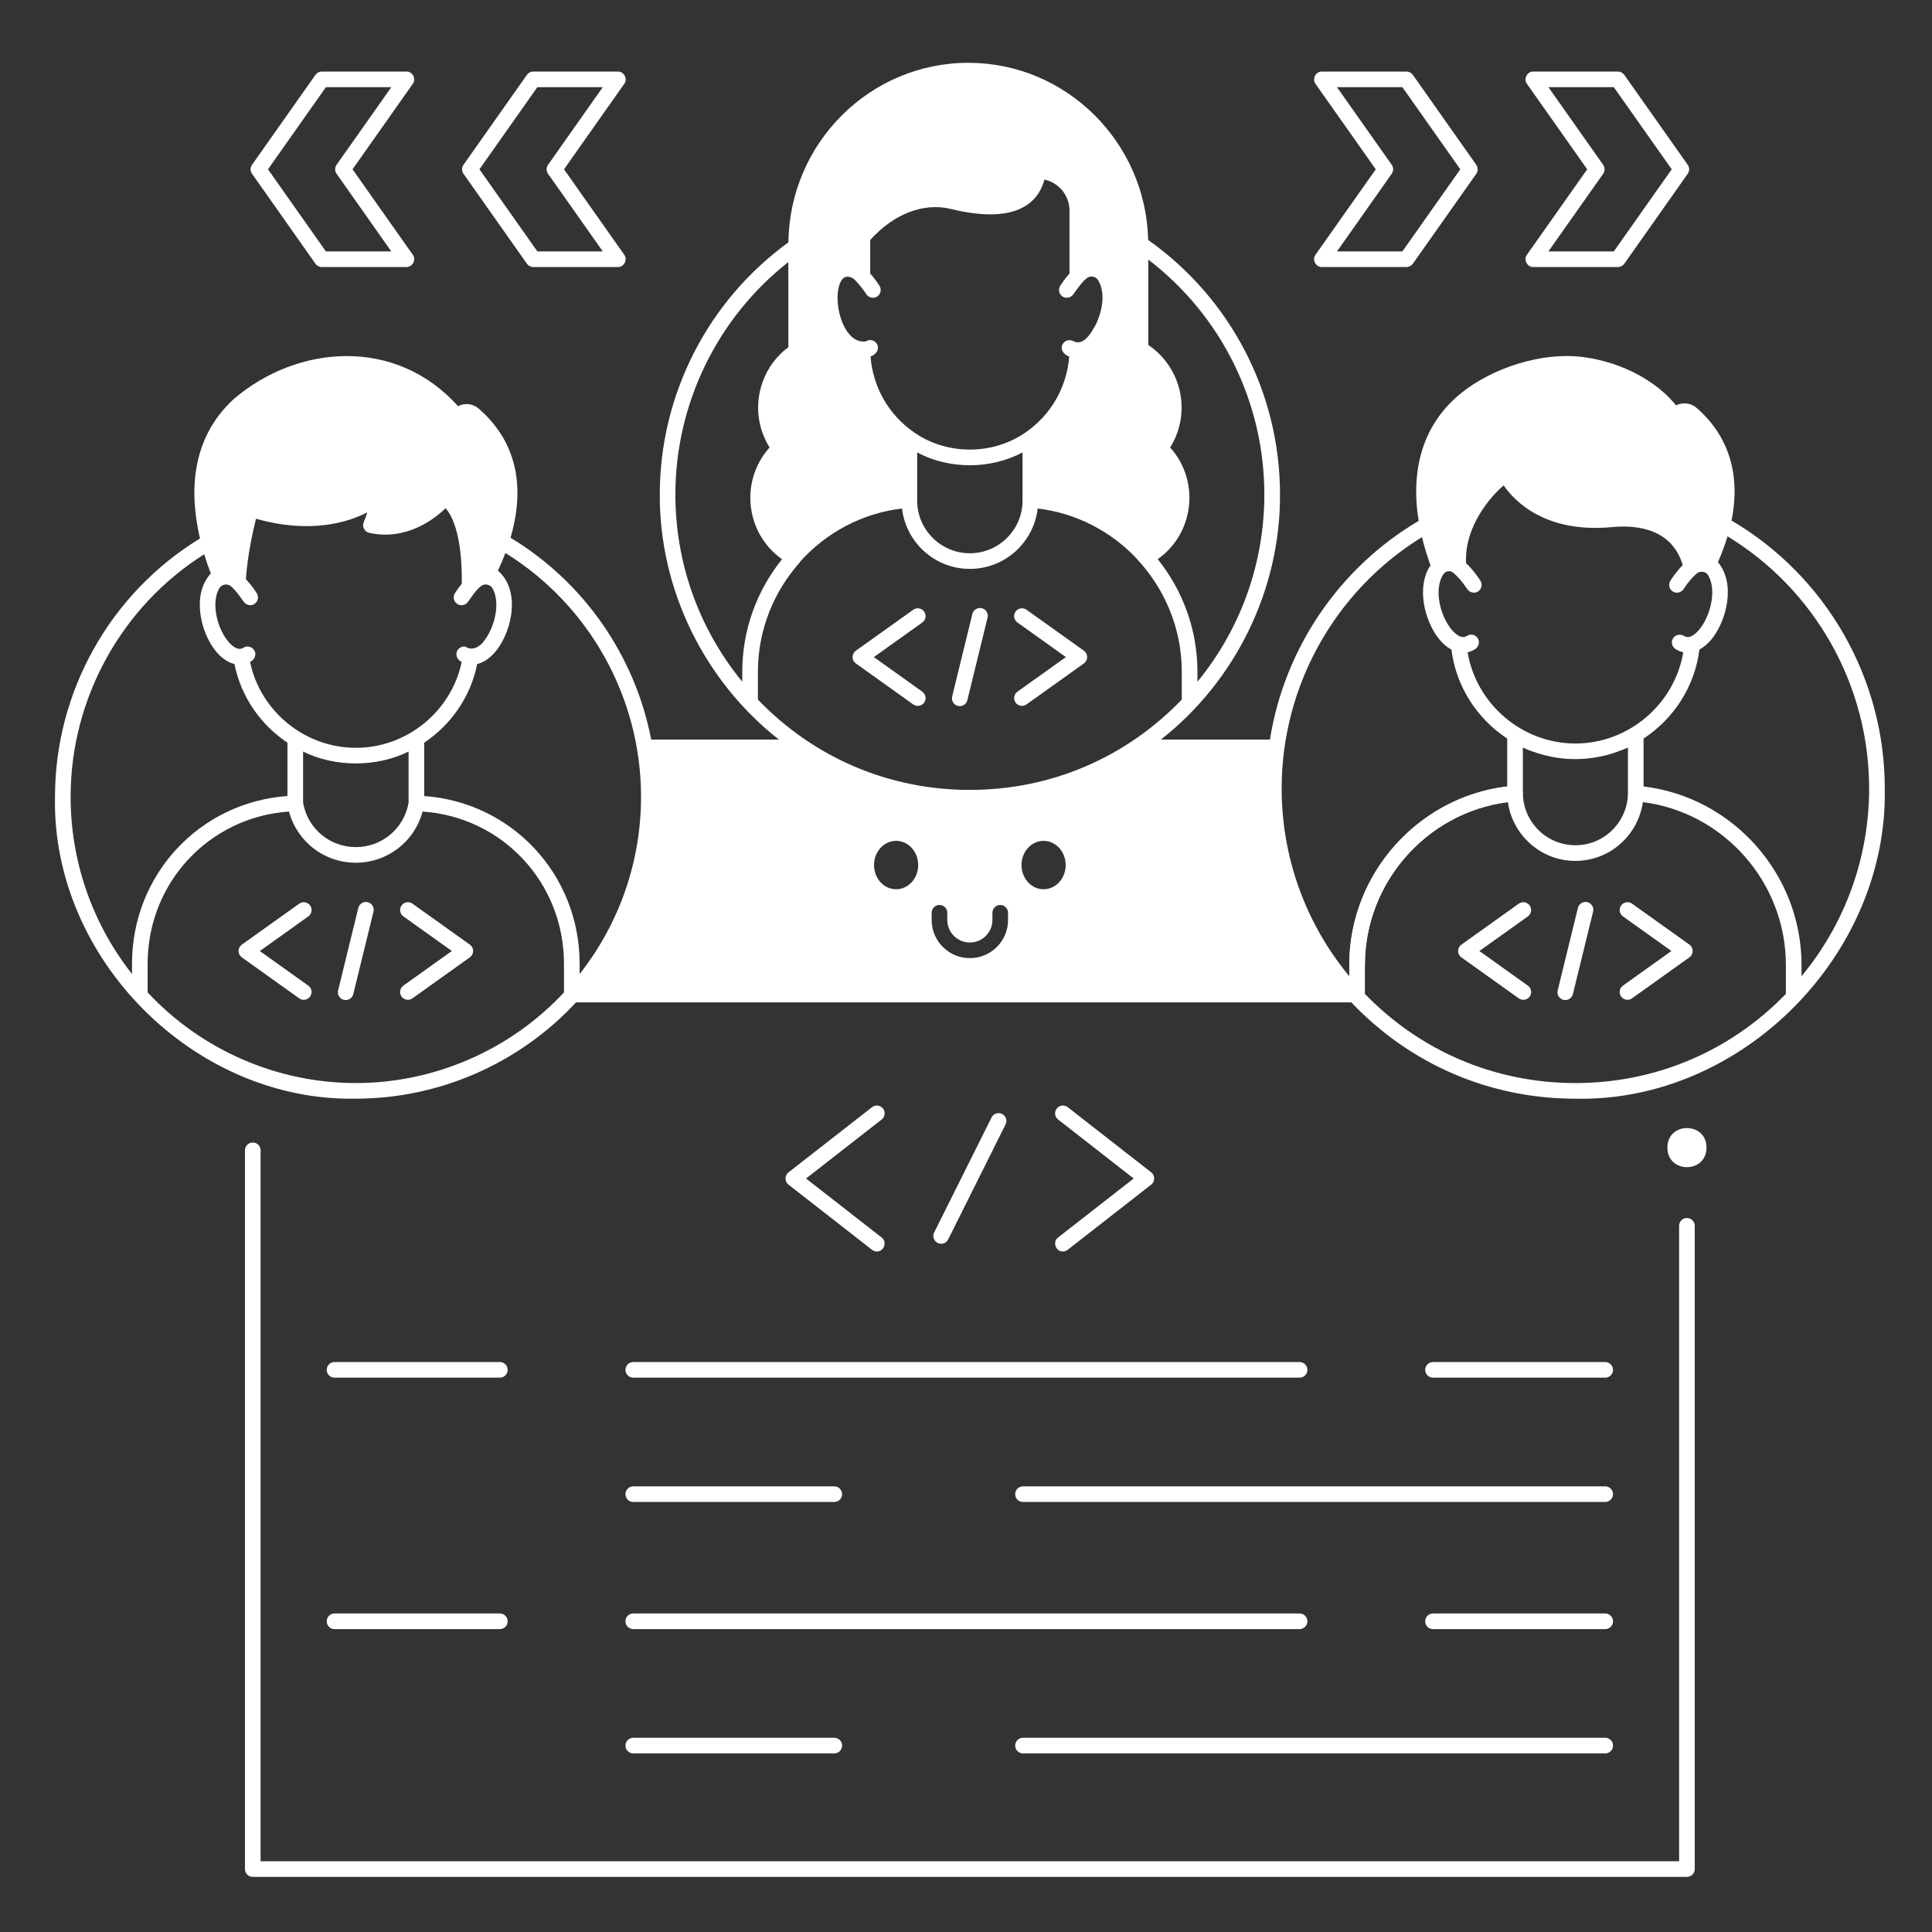 <?xml version="1.0" encoding="UTF-8"?>
<svg width="752pt" height="752pt" version="1.1" viewBox="125 125 500 500" xmlns="http://www.w3.org/2000/svg">
 <rect x="125" y="125" width="500" height="500" fill="#333333" stroke="none"/>
 <defs>
  <clipPath id="a">
   <path d="m139.21 141h473.58v269h-473.58z"/>
  </clipPath>
 </defs>
 <path d="m362.52 307.68c-0.406 0-0.82-0.121-1.176-0.375l-14.855-10.605c-0.531-0.379-0.848-0.992-0.848-1.648 0-0.652 0.316-1.266 0.848-1.648l14.855-10.605c0.906-0.648 2.172-0.438 2.824 0.473 0.648 0.91 0.438 2.172-0.473 2.824l-12.547 8.957 12.547 8.957c0.91 0.648 1.121 1.914 0.473 2.824-0.395 0.555-1.016 0.848-1.648 0.848z" fill="#fff"/>
 <path d="m389.48 307.68c-0.633 0-1.254-0.293-1.648-0.848-0.648-0.91-0.438-2.172 0.473-2.824l12.547-8.957-12.547-8.957c-0.91-0.648-1.121-1.914-0.473-2.824 0.652-0.91 1.914-1.121 2.824-0.473l14.855 10.605c0.531 0.379 0.848 0.992 0.848 1.648 0 0.652-0.316 1.266-0.848 1.648l-14.855 10.605c-0.359 0.254-0.77 0.375-1.176 0.375z" fill="#fff"/>
 <path d="m373.39 307.75c-0.16 0-0.32-0.02-0.484-0.059-1.086-0.266-1.75-1.359-1.484-2.445l5.227-21.352c0.266-1.086 1.363-1.754 2.445-1.484 1.086 0.266 1.75 1.359 1.484 2.445l-5.227 21.352c-0.223 0.926-1.051 1.543-1.961 1.543z" fill="#fff"/>
 <path d="m203.61 383.75c-0.406 0-0.82-0.121-1.176-0.379l-14.852-10.605c-0.531-0.379-0.848-0.992-0.848-1.645s0.316-1.266 0.848-1.648l14.855-10.605c0.906-0.648 2.172-0.438 2.824 0.473 0.648 0.91 0.438 2.172-0.473 2.824l-12.547 8.957 12.547 8.961c0.91 0.648 1.121 1.914 0.469 2.824-0.395 0.547-1.016 0.844-1.648 0.844z" fill="#fff"/>
 <path d="m230.57 383.75c-0.633 0-1.254-0.293-1.648-0.848-0.648-0.91-0.438-2.172 0.469-2.824l12.547-8.961-12.547-8.957c-0.91-0.648-1.121-1.914-0.473-2.824 0.652-0.91 1.914-1.121 2.824-0.473l14.855 10.605c0.531 0.379 0.848 0.992 0.848 1.648 0 0.652-0.316 1.266-0.848 1.645l-14.855 10.605c-0.355 0.258-0.766 0.383-1.172 0.383z" fill="#fff"/>
 <path d="m214.47 383.82c-0.16 0-0.32-0.02-0.484-0.059-1.086-0.266-1.75-1.359-1.484-2.445l5.227-21.348c0.266-1.086 1.363-1.75 2.445-1.484 1.086 0.266 1.75 1.359 1.484 2.445l-5.227 21.348c-0.223 0.926-1.051 1.543-1.961 1.543z" fill="#fff"/>
 <path d="m519.23 383.75c-0.406 0-0.816-0.121-1.172-0.379l-14.855-10.605c-0.531-0.379-0.848-0.992-0.848-1.645s0.316-1.266 0.848-1.648l14.855-10.605c0.91-0.648 2.172-0.438 2.824 0.473 0.648 0.91 0.438 2.172-0.473 2.824l-12.547 8.957 12.547 8.961c0.91 0.648 1.121 1.914 0.473 2.824-0.398 0.547-1.023 0.844-1.652 0.844z" fill="#fff"/>
 <path d="m546.19 383.75c-0.633 0-1.254-0.293-1.648-0.848-0.648-0.91-0.438-2.172 0.473-2.824l12.547-8.961-12.547-8.957c-0.91-0.648-1.121-1.914-0.473-2.824 0.648-0.91 1.914-1.121 2.824-0.473l14.855 10.605c0.531 0.379 0.848 0.992 0.848 1.648 0 0.652-0.316 1.266-0.848 1.645l-14.855 10.605c-0.359 0.258-0.77 0.383-1.176 0.383z" fill="#fff"/>
 <path d="m530.1 383.82c-0.16 0-0.32-0.02-0.484-0.059-1.086-0.266-1.75-1.359-1.484-2.445l5.231-21.348c0.266-1.086 1.367-1.754 2.445-1.484 1.086 0.266 1.75 1.359 1.484 2.445l-5.231 21.348c-0.227 0.926-1.051 1.543-1.961 1.543z" fill="#fff"/>
 <path d="m476.21 376.72c-1.117 0-2.023-0.906-2.023-2.023 0-24.137 18.781-44.496 42.754-46.352 1.117-0.078 2.086 0.746 2.172 1.863 0.086 1.113-0.746 2.086-1.863 2.172-21.879 1.695-39.02 20.281-39.02 42.316 0.004 1.117-0.902 2.023-2.019 2.023z" fill="#fff"/>
 <path d="m540.43 481.54h-44.57c-1.117 0-2.023-0.906-2.023-2.023 0-1.117 0.906-2.023 2.023-2.023h44.57c1.117 0 2.023 0.906 2.023 2.023 0 1.117-0.906 2.023-2.023 2.023z" fill="#fff"/>
 <path d="m461.33 481.54h-172.44c-1.117 0-2.023-0.906-2.023-2.023 0-1.117 0.906-2.023 2.023-2.023h172.44c1.117 0 2.023 0.906 2.023 2.023 0 1.117-0.906 2.023-2.023 2.023z" fill="#fff"/>
 <path d="m540.43 513.71h-150.68c-1.117 0-2.023-0.906-2.023-2.023 0-1.117 0.906-2.023 2.023-2.023h150.68c1.117 0 2.023 0.906 2.023 2.023 0 1.117-0.906 2.023-2.023 2.023z" fill="#fff"/>
 <path d="m340.91 513.71h-52.02c-1.117 0-2.023-0.906-2.023-2.023 0-1.117 0.906-2.023 2.023-2.023h52.02c1.117 0 2.023 0.906 2.023 2.023 0 1.117-0.906 2.023-2.023 2.023z" fill="#fff"/>
 <path d="m254.36 481.54h-42.785c-1.117 0-2.023-0.906-2.023-2.023 0-1.117 0.906-2.023 2.023-2.023h42.785c1.117 0 2.023 0.906 2.023 2.023 0 1.117-0.906 2.023-2.023 2.023z" fill="#fff"/>
 <path d="m540.43 546.61h-44.57c-1.117 0-2.023-0.906-2.023-2.023 0-1.117 0.906-2.023 2.023-2.023h44.57c1.117 0 2.023 0.906 2.023 2.023 0 1.117-0.906 2.023-2.023 2.023z" fill="#fff"/>
 <path d="m461.33 546.61h-172.44c-1.117 0-2.023-0.906-2.023-2.023 0-1.117 0.906-2.023 2.023-2.023l172.44-0.004c1.117 0 2.023 0.906 2.023 2.023 0 1.121-0.906 2.027-2.023 2.027z" fill="#fff"/>
 <path d="m540.43 578.78h-150.68c-1.117 0-2.023-0.906-2.023-2.023 0-1.117 0.906-2.023 2.023-2.023h150.68c1.117 0 2.023 0.906 2.023 2.023 0 1.117-0.906 2.023-2.023 2.023z" fill="#fff"/>
 <path d="m340.91 578.78h-52.02c-1.117 0-2.023-0.906-2.023-2.023 0-1.117 0.906-2.023 2.023-2.023h52.02c1.117 0 2.023 0.906 2.023 2.023 0 1.117-0.906 2.023-2.023 2.023z" fill="#fff"/>
 <path d="m254.36 546.61h-42.785c-1.117 0-2.023-0.906-2.023-2.023 0-1.117 0.906-2.023 2.023-2.023h42.785c1.117 0 2.023 0.906 2.023 2.023 0 1.117-0.906 2.023-2.023 2.023z" fill="#fff"/>
 <path d="m368.57 446.89c-1.457 0.031-2.5-1.629-1.809-2.93l14.855-29.762c0.496-1 1.715-1.406 2.715-0.906s1.406 1.715 0.906 2.715l-14.852 29.762c-0.359 0.711-1.074 1.121-1.816 1.121z" fill="#fff"/>
 <path d="m351.92 448.88c-0.434 0-0.875-0.141-1.242-0.43l-21.605-16.859c-1.027-0.762-1.027-2.43 0-3.191l21.605-16.859c0.883-0.688 2.152-0.531 2.84 0.352 0.688 0.883 0.531 2.152-0.352 2.84l-19.562 15.266 19.562 15.266c1.527 1.102 0.602 3.688-1.246 3.617z" fill="#fff"/>
 <path d="m400.08 448.88c-1.848 0.07-2.773-2.512-1.246-3.621l19.562-15.266-19.562-15.266c-0.883-0.688-1.039-1.957-0.352-2.84 0.688-0.883 1.961-1.035 2.84-0.352l21.605 16.859c1.027 0.762 1.027 2.43 0 3.191l-21.605 16.859c-0.367 0.293-0.809 0.434-1.242 0.434z" fill="#fff"/>
 <path d="m561.58 610.74h-371.16c-1.117 0-2.023-0.906-2.023-2.023v-186.02c0-1.117 0.906-2.023 2.023-2.023 1.117 0 2.023 0.906 2.023 2.023v183.99h367.11v-164.45c0-1.117 0.906-2.023 2.023-2.023 1.117 0 2.023 0.906 2.023 2.023v166.48c0 1.117-0.906 2.023-2.023 2.023z" fill="#fff"/>
 <path d="m566.64 422c0 6.746-10.121 6.746-10.121 0s10.121-6.746 10.121 0" fill="#fff"/>
 <path d="m488.99 194.11h-21.879c-1.59 0.051-2.613-1.922-1.656-3.188l15.59-22.105-15.59-22.109c-0.957-1.27 0.066-3.242 1.656-3.188h21.879c0.656 0 1.273 0.32 1.656 0.859l16.41 23.273c0.492 0.699 0.492 1.633 0 2.332l-16.41 23.273c-0.383 0.531-1 0.852-1.656 0.852zm-17.977-4.047h16.926l14.984-21.25-14.984-21.25h-16.926l14.16 20.082c0.492 0.699 0.492 1.633 0 2.332z" fill="#fff"/>
 <path d="m543.71 194.11h-21.879c-1.59 0.051-2.613-1.922-1.656-3.188l15.59-22.105-15.59-22.109c-0.957-1.27 0.066-3.242 1.656-3.188h21.879c0.656 0 1.273 0.32 1.656 0.859l16.41 23.273c0.492 0.699 0.492 1.633 0 2.332l-16.41 23.273c-0.383 0.531-1 0.852-1.656 0.852zm-17.98-4.047h16.926l14.984-21.25-14.984-21.25h-16.926l14.16 20.082c0.492 0.699 0.492 1.633 0 2.332z" fill="#fff"/>
 <path d="m284.9 194.11h-21.883c-0.656 0-1.273-0.32-1.652-0.859l-16.41-23.273c-0.492-0.699-0.492-1.633 0-2.332l16.41-23.273c0.379-0.539 0.996-0.859 1.652-0.859h21.883c1.59-0.051 2.613 1.922 1.652 3.188l-15.59 22.113 15.586 22.105c0.961 1.27-0.059 3.242-1.648 3.191zm-20.832-4.047h16.93l-14.16-20.082c-0.492-0.699-0.492-1.633 0-2.332l14.156-20.086h-16.93l-14.984 21.25z" fill="#fff"/>
 <path d="m230.17 194.11h-21.879c-0.656 0-1.273-0.32-1.652-0.859l-16.41-23.273c-0.492-0.699-0.492-1.633 0-2.332l16.41-23.273c0.379-0.539 0.996-0.859 1.652-0.859h21.883c1.59-0.051 2.613 1.922 1.652 3.188l-15.59 22.113 15.59 22.105c0.957 1.27-0.066 3.242-1.656 3.191zm-20.832-4.047h16.93l-14.16-20.086c-0.492-0.699-0.492-1.633 0-2.332l14.16-20.082h-16.93l-14.984 21.25z" fill="#fff"/>
 <g clip-path="url(#a)">
  <path d="m612.78 329.03c0-28.504-15.168-54.922-39.668-69.32 2.391-11.742-0.637-21.844-9.023-29.141-1.109-0.969-2.582-1.367-4.023-1.098-0.457 0.086-0.891 0.234-1.293 0.438-7.129-8.676-18.559-12.293-26.562-12.73-10.426-0.562-23.059 3.938-30.695 10.957-8.32 7.648-11.484 18.637-9.367 31.664-20.742 12.254-34.758 33.156-38.496 56.605h-28.219c19.328-15.156 30.941-38.832 30.832-63.438 0-26.223-12.738-50.754-34.117-65.852-0.602-25.387-21.246-45.859-46.547-45.859-25.508 0-46.277 20.797-46.562 46.465-20.863 15.133-33.289 39.438-33.289 65.242-0.113 24.602 11.504 48.285 30.832 63.438h-33.051c-4.168-21.562-17.309-40.707-36.406-52.227 3.043-10.367 3.301-23.371-8.219-33.41-1.457-1.301-3.66-1.555-5.383-0.652-16.148-18.047-41.637-15.906-58.062-1.812-11.391 10.484-11.352 24.777-8.707 36.062-23.18 14.129-37.523 39.59-37.523 66.82-0.883 41.871 35.996 78.949 77.859 78.152 21.562 0 42.289-9.082 56.984-24.922l200.66 0.008c0.004 0.004 0.008 0.012 0.012 0.016 15.266 16.062 35.852 24.906 57.965 24.906 43.129 0.945 80.898-37.277 80.066-80.312zm-431.1-51.668c0.605-1.121 2.082-1.457 3.066-0.648 1.188 0.977 2.16 2.398 3.242 3.906 0.566 0.879 1.711 1.273 2.644 0.812 1.102-0.543 1.461-1.895 0.824-2.902-0.336-0.527-1.391-2.129-2.824-3.652 0.438-6.258 1.844-12.535 2.621-15.633 14.16 4.008 23.879 0.891 28.793-1.637-0.266 0.914-0.598 1.82-0.898 2.5-0.531 1.125 0.199 2.562 1.422 2.797 9.586 2.082 16.809-3.531 19.75-6.387 2.805 3.203 4.305 10.145 4.191 19.551-0.891 1.094-1.531 2.066-1.777 2.457-0.598 0.945-0.316 2.191 0.625 2.789 0.945 0.602 2.195 0.32 2.793-0.625 1-1.352 1.98-2.926 3.285-3.984 0.996-0.805 2.469-0.484 3.078 0.641 2.078 3.824 0.422 10.023-2.094 13.32-0.973 1.527-3.106 2.992-4.969 1.676-0.73-0.117-1.492 0.18-1.949 0.812-0.84 1.09-0.227 2.656 0.988 3.148-2.68 12.789-14.172 22.234-27.391 22.234-13.223 0-24.711-9.445-27.391-22.234 1.273-0.52 1.871-2.207 0.879-3.285-0.621-0.723-1.672-0.914-2.512-0.438-1.562 1.168-3.555-0.891-4.297-1.918-2.527-3.277-4.18-9.457-2.102-13.301zm49.062 42.141v13.23c-1.156 6.668-6.871 11.496-13.652 11.496s-12.496-4.828-13.652-11.496v-13.23c8.258 4.094 19.047 4.094 27.305 0zm-71.578 54.926v2.644c-10.277-13.059-15.895-29.145-15.887-45.883 0-25.43 13.184-49.23 34.57-62.746 0.543 1.785 1.125 3.465 1.711 4.988-4.953 5.367-2.699 14.867 0.988 19.703 1.555 2.043 3.34 3.293 5.133 3.715 1.699 8.504 6.793 15.738 13.711 20.352v13.812c-22.711 1.613-40.227 20.316-40.227 43.414zm111.8 7.406c-13.922 14.918-33.512 23.457-53.879 23.457-20.363 0-39.957-8.539-53.879-23.457v-7.41c0-20.988 15.938-37.98 36.586-39.395 2.082 7.773 9.086 13.242 17.289 13.242s15.211-5.469 17.289-13.242c20.648 1.414 36.586 18.406 36.586 39.395zm4.047-4.762v-2.644c0-23.094-17.516-41.797-40.227-43.414v-13.809c6.918-4.617 12.016-11.852 13.711-20.355 1.789-0.422 3.574-1.672 5.133-3.715 3.859-5.062 6.172-15.262 0.254-20.449-0.004-0.004-0.012-0.008-0.016-0.012 0.664-1.406 1.324-2.938 1.938-4.562 21.711 13.461 35.098 37.406 35.098 63.078 0.004 16.738-5.613 32.824-15.891 45.883zm147.16-184.9c18.875 14.441 30.039 36.883 30.039 60.805 0 17.797-6.125 34.801-17.312 48.457v-2.598c0-10.953-3.852-21.105-10.281-29.125 4.172-2.941 7.012-7.383 7.906-12.504 1.039-5.961-0.703-11.965-4.691-16.398 3.164-5.062 3.852-11.285 1.801-16.973-1.41-3.906-4.035-7.258-7.453-9.543zm-79.383 5.367c1.023-1.621 2.973-0.895 3.949 0.438 0.805 0.852 1.66 1.922 2.41 3.09 0.562 0.875 1.707 1.262 2.641 0.801 1.098-0.543 1.461-1.895 0.82-2.902-0.301-0.477-1.188-1.812-2.398-3.191v-8.66c6.055-6.762 13.809-9.762 20.871-8.035 8.742 2.137 15.316 1.824 19.531-0.926 3.047-1.988 4.188-4.789 4.676-6.676 3.703 0.762 6.496 4.082 6.496 8.051v16.25c-1.211 1.375-2.094 2.711-2.398 3.188-0.637 1.004-0.277 2.359 0.824 2.902 0.93 0.457 2.074 0.078 2.637-0.797 1.016-1.395 2.106-3.066 3.449-4.113 0.914-0.711 2.289-0.445 2.891 0.547 1.941 3.207 1.156 7.828-0.555 11.418-1.113 2.012-3.016 5.57-5.66 4.453-0.859-0.527-2.027-0.441-2.688 0.32-1.203 1.383-0.094 3.121 1.422 3.559-0.586 7.863-4.691 15.098-11.195 19.586-8.504 6.008-20.52 6.008-29.02 0-6.504-4.488-10.609-11.723-11.195-19.586 1.285-0.406 2.387-1.77 1.727-3.098-0.547-1.125-1.93-1.48-2.938-0.812-6.156 0.898-9.023-11.578-6.297-15.805zm46.848 44.551v12.457c0 7.519-6.117 13.637-13.637 13.637-7.519 0-13.637-6.117-13.637-13.637v-12.457c8.336 4.426 18.934 4.426 27.273 0zm-72.535 56.746v2.598c-11.191-13.656-17.312-30.66-17.312-48.457 0-23.508 10.859-45.703 29.23-60.164l0.008 22.039c-3.055 2.266-5.344 5.352-6.656 8.984-2.051 5.688-1.363 11.906 1.801 16.973-3.988 4.434-5.734 10.438-4.691 16.398 0.895 5.125 3.734 9.57 7.914 12.512-6.438 8.012-10.293 18.16-10.293 29.117zm4.047 7.215v-7.215c0-10.832 4.133-20.801 10.906-28.367h-0.086c6.934-7.762 16.266-12.641 26.473-13.875 1.02 8.789 8.496 15.637 17.555 15.637s16.539-6.848 17.555-15.637c9.852 1.191 18.887 5.785 25.738 13.086v0.051c7.164 7.652 11.555 17.922 11.555 29.102v7.215c-14.496 15.082-33.941 23.379-54.848 23.379-20.902 0-40.352-8.297-54.848-23.375zm35.766 49.09c-3.156 0-5.715-2.805-5.715-6.266s2.559-6.266 5.715-6.266 5.715 2.805 5.715 6.266-2.559 6.266-5.715 6.266zm28.973 7.965c0 5.438-4.438 9.859-9.887 9.859-5.453 0-9.887-4.422-9.887-9.859v-1.879c0-1.117 0.906-2.023 2.023-2.023s2.023 0.906 2.023 2.023v1.879c0 3.203 2.621 5.812 5.84 5.812 3.223 0 5.84-2.609 5.84-5.812v-1.879c0-1.117 0.906-2.023 2.023-2.023 1.117 0 2.023 0.906 2.023 2.023zm9.195-7.965c-3.156 0-5.715-2.805-5.715-6.266s2.559-6.266 5.715-6.266 5.715 2.805 5.715 6.266c0.004 3.461-2.555 6.266-5.715 6.266zm174.52-84.656c1.012-2.273 1.824-4.5 2.481-6.684 22.672 13.797 36.648 38.559 36.648 65.23 0 17.887-6.191 34.949-17.5 48.617v-2.949c0-23.5-17.809-43.414-40.875-46.16v-12.395c7.742-5.09 13.254-13.398 14.449-23.035 1.215-0.656 2.398-1.684 3.473-3.09 3.637-4.777 5.906-14.066 1.324-19.535zm-71.062 3.129c0.57-0.867 1.785-1.062 2.574-0.391 1.062 0.891 2.43 2.414 3.551 4.16 0.562 0.879 1.707 1.27 2.644 0.809 1.098-0.539 1.461-1.895 0.824-2.902-0.402-0.637-1.84-2.797-3.715-4.543-0.488-9.582 6.488-17.375 9.727-20.129 2.856 4.121 10.805 12.387 27.926 10.805 12.945-1.199 17.094 5.199 18.418 9.824-1.617 1.637-2.832 3.465-3.195 4.043-0.637 1.008-0.273 2.363 0.824 2.902 0.938 0.461 2.082 0.066 2.644-0.812 1.016-1.586 2.238-2.984 3.258-3.891 0.93-0.824 2.422-0.676 3.051 0.395 2.269 3.852 0.582 10.285-2.004 13.68-0.727 0.953-2.578 3.047-4.199 2.039-0.855-0.531-2.023-0.434-2.684 0.328-0.82 0.945-0.598 2.359 0.41 3.023 0.648 0.43 1.332 0.699 2.027 0.848 0.004 0.004 0.004 0.008 0.008 0.012-2.262 13.406-14.105 23.602-27.906 23.602-13.805 0-25.645-10.195-27.906-23.602 0.004-0.004 0.004-0.008 0.008-0.012 0.621-0.137 1.234-0.367 1.82-0.723 0.93-0.559 1.391-1.73 0.914-2.703-0.551-1.117-1.93-1.469-2.934-0.805-1.633 1.074-3.512-1.047-4.246-2.008-2.66-3.469-4.363-10.105-1.84-13.949zm47.77 44.848v11.691c0 7.496-6.098 13.598-13.598 13.598-7.496 0-13.598-6.098-13.598-13.598v-11.691c2.363 1.094 4.856 1.859 7.398 2.387v-0.004c5.949 1.227 12.562 0.57 18.086-1.691v0.039c0.574-0.227 1.145-0.469 1.711-0.73zm-72.117 56.238v2.945c-11.312-13.668-17.5-30.73-17.5-48.617 0-26.52 13.848-51.188 36.316-65.023 0.574 2.379 1.305 4.812 2.207 7.305-3.742 5.539-1.531 14.164 1.93 18.707 1.078 1.414 2.262 2.445 3.484 3.098 1.199 9.629 6.703 17.938 14.438 23.023v12.398c-23.07 2.75-40.875 22.664-40.875 46.164zm112.99 7.527c-14.434 14.883-33.746 23.066-54.473 23.066-20.727 0-40.039-8.184-54.473-23.066v-7.527c0-21.355 16.098-39.473 37.004-42.113 1.188 8.504 8.547 15.234 17.469 15.211 8.918 0.008 16.246-6.656 17.469-15.211 20.906 2.641 37.004 20.758 37.004 42.113z" fill="#fff"/>
 </g>
</svg>
